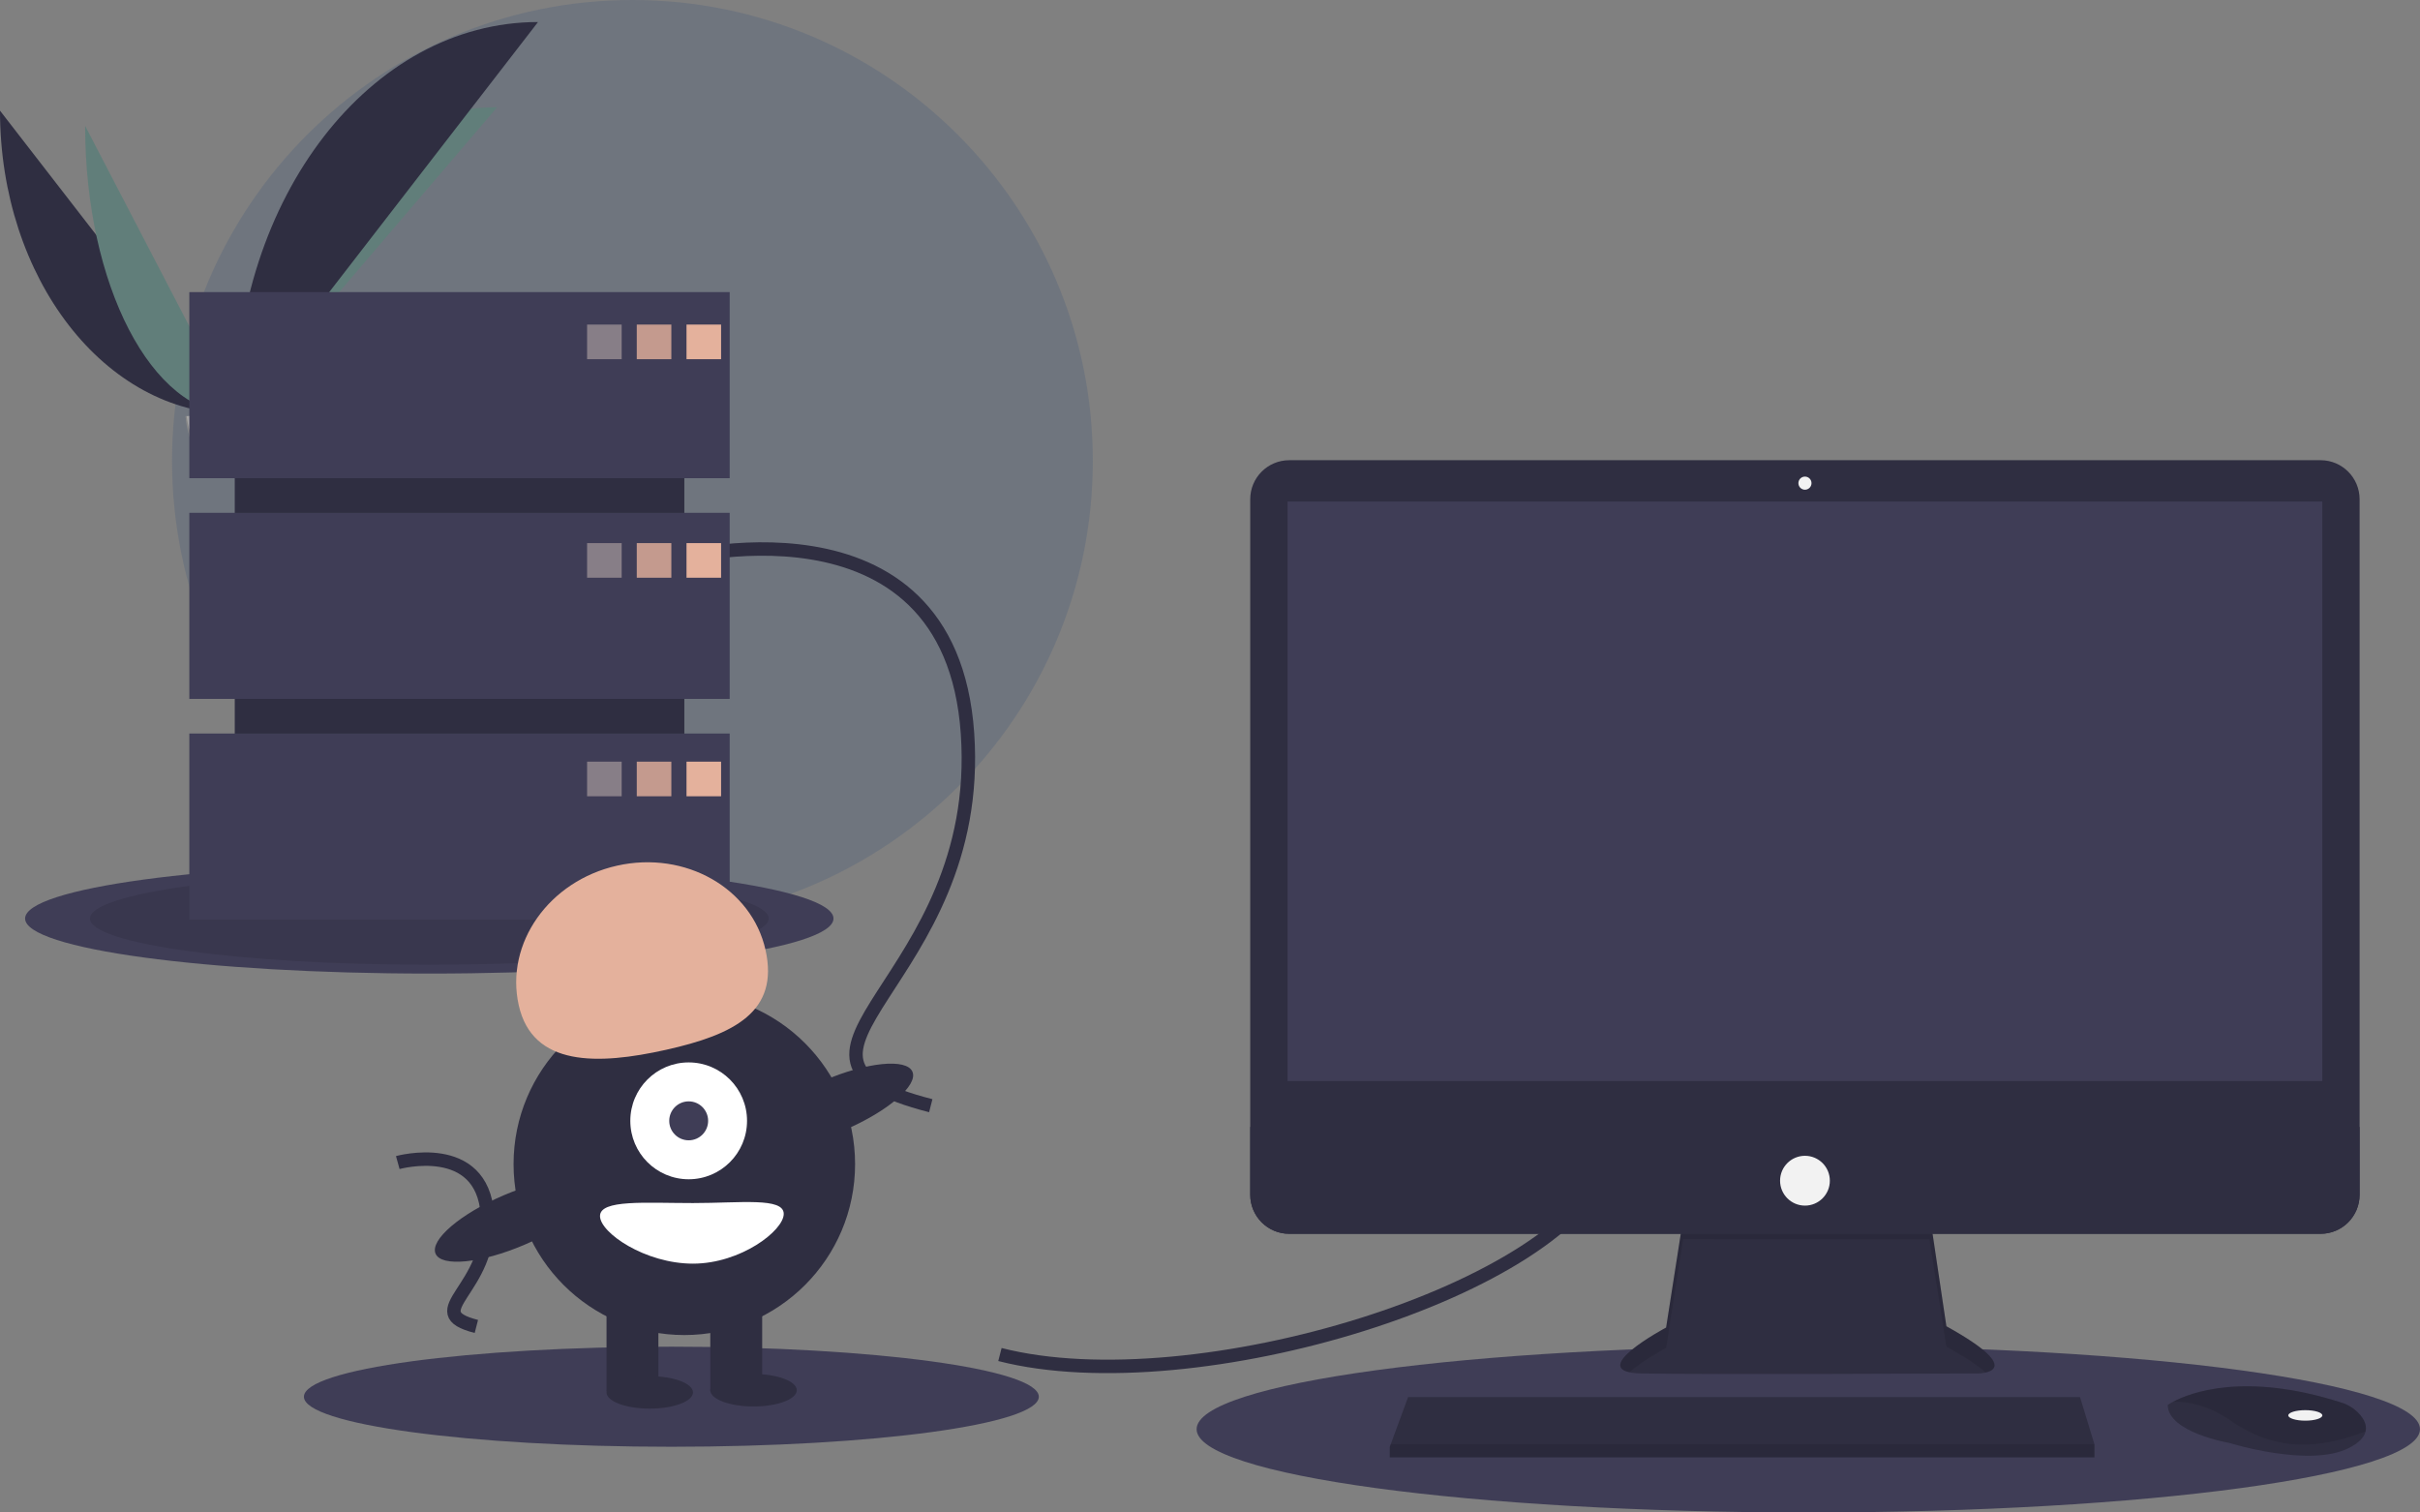 <svg width="360" height="225" viewBox="0 0 360 225" fill="none" xmlns="http://www.w3.org/2000/svg">
<rect x="0" y="0" width="360" height="225" fill="#808080" stroke="none"/>
<g clip-path="url(#clip0_1669_97114)">
<path d="M94.082 137.124C131.907 137.124 162.57 106.428 162.57 68.562C162.57 30.696 131.907 0 94.082 0C56.257 0 25.594 30.696 25.594 68.562C25.594 106.428 56.257 137.124 94.082 137.124Z" fill="#6F757E"/>
<path d="M0 16.462C0 41.408 15.633 61.593 34.952 61.593L0 16.462Z" fill="#2F2E41"/>
<path d="M34.953 61.593C34.953 36.368 52.398 15.955 73.957 15.955L34.953 61.593Z" fill="#617E7A"/>
<path d="M12.664 18.724C12.664 42.419 22.633 61.593 34.952 61.593L12.664 18.724Z" fill="#617E7A"/>
<path d="M34.953 61.593C34.953 29.36 55.117 3.278 80.036 3.278L34.953 61.593Z" fill="#2F2E41"/>
<path d="M27.602 61.912C27.602 61.912 32.558 61.759 34.052 60.694C35.546 59.629 41.677 58.358 42.047 60.065C42.418 61.773 49.496 68.559 43.9 68.605C38.304 68.65 30.897 67.732 29.407 66.823C27.916 65.914 27.602 61.912 27.602 61.912Z" fill="#A8A8A8"/>
<path opacity="0.2" d="M44 68.01C38.404 68.055 30.997 67.138 29.506 66.228C28.371 65.536 27.918 63.051 27.767 61.905C27.662 61.91 27.602 61.912 27.602 61.912C27.602 61.912 27.916 65.914 29.407 66.823C30.897 67.732 38.304 68.65 43.9 68.605C45.516 68.592 46.074 68.016 46.043 67.164C45.819 67.679 45.203 68 44 68.01Z" fill="black"/>
<path d="M63.862 144.83C97.07 144.83 123.991 141.164 123.991 136.642C123.991 132.119 97.07 128.453 63.862 128.453C30.655 128.453 3.734 132.119 3.734 136.642C3.734 141.164 30.655 144.83 63.862 144.83Z" fill="#3F3D56"/>
<path opacity="0.1" d="M63.865 143.517C91.745 143.517 114.347 140.439 114.347 136.642C114.347 132.845 91.745 129.767 63.865 129.767C35.984 129.767 13.383 132.845 13.383 136.642C13.383 140.439 35.984 143.517 63.865 143.517Z" fill="black"/>
<path d="M269.004 225C319.26 225 360 219.452 360 212.607C360 205.763 319.26 200.215 269.004 200.215C218.748 200.215 178.008 205.763 178.008 212.607C178.008 219.452 218.748 225 269.004 225Z" fill="#3F3D56"/>
<path d="M99.873 215.223C130.062 215.223 154.535 211.89 154.535 207.779C154.535 203.668 130.062 200.335 99.873 200.335C69.684 200.335 45.211 203.668 45.211 207.779C45.211 211.89 69.684 215.223 99.873 215.223Z" fill="#3F3D56"/>
<path d="M148.75 201.502C177.689 208.906 233.315 191.846 239.424 172.532" stroke="#2F2E41" stroke-width="2" stroke-miterlimit="10"/>
<path d="M99.555 83.369C99.555 83.369 141.355 71.781 143.927 109.12C146.5 146.459 109.522 157.082 138.461 164.485" stroke="#2F2E41" stroke-width="2" stroke-miterlimit="10"/>
<path d="M59.172 172.945C59.172 172.945 71.735 169.462 72.508 180.685C73.281 191.907 62.168 195.1 70.865 197.325" stroke="#2F2E41" stroke-width="2" stroke-miterlimit="10"/>
<path d="M250.383 181.3L247.85 197.49C247.85 197.49 235.38 204.122 244.148 204.317C252.916 204.512 294.222 204.317 294.222 204.317C294.222 204.317 302.211 204.317 289.546 197.295L287.013 180.325L250.383 181.3Z" fill="#2F2E41"/>
<path opacity="0.1" d="M242.389 204.141C244.38 202.367 247.855 200.519 247.855 200.519L250.388 184.33L287.018 184.364L289.551 200.324C292.505 201.962 294.334 203.217 295.405 204.18C297.031 203.808 298.809 202.427 289.551 197.295L287.018 180.325L250.388 181.3L247.855 197.49C247.855 197.49 237.377 203.063 242.389 204.141Z" fill="black"/>
<path d="M345.214 68.462H191.787C188.582 68.462 185.984 71.063 185.984 74.271V177.735C185.984 180.943 188.582 183.544 191.787 183.544H345.214C348.418 183.544 351.016 180.943 351.016 177.735V74.271C351.016 71.063 348.418 68.462 345.214 68.462Z" fill="#2F2E41"/>
<path d="M345.465 74.606H191.539V160.82H345.465V74.606Z" fill="#3F3D56"/>
<path d="M268.505 72.851C269.044 72.851 269.48 72.414 269.48 71.875C269.48 71.337 269.044 70.9 268.505 70.9C267.967 70.9 267.531 71.337 267.531 71.875C267.531 72.414 267.967 72.851 268.505 72.851Z" fill="#F2F2F2"/>
<path d="M351.016 167.647V177.735C351.016 178.498 350.866 179.253 350.575 179.958C350.283 180.663 349.856 181.303 349.317 181.842C348.778 182.382 348.138 182.81 347.434 183.102C346.73 183.393 345.976 183.544 345.214 183.544H191.787C191.025 183.544 190.27 183.393 189.566 183.102C188.862 182.81 188.222 182.382 187.684 181.842C187.145 181.303 186.717 180.663 186.426 179.958C186.134 179.253 185.984 178.498 185.984 177.735V167.647H351.016Z" fill="#2F2E41"/>
<path d="M311.568 214.85V216.8H206.742V215.24L206.887 214.85L209.47 207.828H309.424L311.568 214.85Z" fill="#2F2E41"/>
<path d="M351.906 212.94C351.715 213.757 350.994 214.619 349.365 215.435C343.52 218.361 331.634 214.655 331.634 214.655C331.634 214.655 322.477 213.094 322.477 208.998C322.734 208.822 323.002 208.662 323.279 208.52C325.737 207.219 333.885 204.007 348.333 208.656C349.397 208.991 350.348 209.614 351.079 210.458C351.665 211.144 352.124 212.014 351.906 212.94Z" fill="#2F2E41"/>
<path opacity="0.1" d="M351.908 212.94C344.753 215.684 338.376 215.889 331.831 211.339C328.53 209.045 325.532 208.477 323.281 208.52C325.739 207.219 333.887 204.007 348.335 208.656C349.399 208.991 350.35 209.614 351.081 210.458C351.667 211.144 352.126 212.014 351.908 212.94Z" fill="black"/>
<path d="M342.939 211.339C344.338 211.339 345.472 210.989 345.472 210.558C345.472 210.128 344.338 209.778 342.939 209.778C341.54 209.778 340.406 210.128 340.406 210.558C340.406 210.989 341.54 211.339 342.939 211.339Z" fill="#F2F2F2"/>
<path d="M268.507 179.35C270.551 179.35 272.209 177.691 272.209 175.644C272.209 173.597 270.551 171.938 268.507 171.938C266.462 171.938 264.805 173.597 264.805 175.644C264.805 177.691 266.462 179.35 268.507 179.35Z" fill="#F2F2F2"/>
<path opacity="0.1" d="M311.568 214.85V216.8H206.742V215.24L206.887 214.85H311.568Z" fill="black"/>
<path d="M101.802 51.18H34.922V129.077H101.802V51.18Z" fill="#2F2E41"/>
<path d="M108.549 43.455H28.164V71.137H108.549V43.455Z" fill="#3F3D56"/>
<path d="M108.549 76.288H28.164V103.97H108.549V76.288Z" fill="#3F3D56"/>
<path d="M108.549 109.12H28.164V136.803H108.549V109.12Z" fill="#3F3D56"/>
<path opacity="0.4" d="M92.481 48.283H87.336V53.434H92.481V48.283Z" fill="#F4DED1"/>
<path opacity="0.8" d="M99.871 48.283H94.727V53.434H99.871V48.283Z" fill="#E4B19C"/>
<path d="M107.27 48.283H102.125V53.434H107.27V48.283Z" fill="#E4B19C"/>
<path opacity="0.4" d="M92.481 80.794H87.336V85.944H92.481V80.794Z" fill="#F4DED1"/>
<path opacity="0.8" d="M99.871 80.794H94.727V85.944H99.871V80.794Z" fill="#E4B19C"/>
<path d="M107.27 80.794H102.125V85.944H107.27V80.794Z" fill="#E4B19C"/>
<path opacity="0.4" d="M92.481 113.305H87.336V118.455H92.481V113.305Z" fill="#F4DED1"/>
<path opacity="0.8" d="M99.871 113.305H94.727V118.455H99.871V113.305Z" fill="#E4B19C"/>
<path d="M107.27 113.305H102.125V118.455H107.27V113.305Z" fill="#E4B19C"/>
<path d="M101.8 198.605C115.829 198.605 127.202 187.22 127.202 173.176C127.202 159.132 115.829 147.747 101.8 147.747C87.771 147.747 76.398 159.132 76.398 173.176C76.398 187.22 87.771 198.605 101.8 198.605Z" fill="#2F2E41"/>
<path d="M97.944 193.133H90.227V206.974H97.944V193.133Z" fill="#2F2E41"/>
<path d="M113.381 193.133H105.664V206.974H113.381V193.133Z" fill="#2F2E41"/>
<path d="M96.657 209.549C100.209 209.549 103.088 208.469 103.088 207.135C103.088 205.802 100.209 204.721 96.657 204.721C93.106 204.721 90.227 205.802 90.227 207.135C90.227 208.469 93.106 209.549 96.657 209.549Z" fill="#2F2E41"/>
<path d="M112.095 209.227C115.647 209.227 118.526 208.147 118.526 206.813C118.526 205.48 115.647 204.399 112.095 204.399C108.543 204.399 105.664 205.48 105.664 206.813C105.664 208.147 108.543 209.227 112.095 209.227Z" fill="#2F2E41"/>
<path d="M102.447 175.429C107.242 175.429 111.129 171.538 111.129 166.738C111.129 161.938 107.242 158.047 102.447 158.047C97.653 158.047 93.766 161.938 93.766 166.738C93.766 171.538 97.653 175.429 102.447 175.429Z" fill="white"/>
<path d="M102.449 169.635C104.047 169.635 105.342 168.338 105.342 166.738C105.342 165.138 104.047 163.841 102.449 163.841C100.85 163.841 99.555 165.138 99.555 166.738C99.555 168.338 100.85 169.635 102.449 169.635Z" fill="#3F3D56"/>
<path d="M77.165 149.528C75.114 140.332 81.67 131.04 91.809 128.774C101.948 126.508 111.83 132.125 113.881 141.32C115.932 150.516 109.212 153.907 99.073 156.174C88.935 158.44 79.216 158.723 77.165 149.528Z" fill="#E4B19C"/>
<path d="M125.627 168.104C132.075 165.341 136.6 161.458 135.734 159.432C134.868 157.405 128.937 158.002 122.489 160.765C116.04 163.528 111.515 167.411 112.381 169.438C113.248 171.464 119.178 170.867 125.627 168.104Z" fill="#2F2E41"/>
<path d="M78.041 185.164C84.489 182.401 89.015 178.518 88.148 176.492C87.282 174.465 81.352 175.062 74.903 177.825C68.454 180.588 63.929 184.471 64.795 186.498C65.662 188.524 71.592 187.927 78.041 185.164Z" fill="#2F2E41"/>
<path d="M116.589 180.579C116.589 183.068 110.187 187.983 103.084 187.983C95.981 187.983 89.258 183.39 89.258 180.901C89.258 178.412 95.981 178.97 103.084 178.97C110.187 178.97 116.589 178.091 116.589 180.579Z" fill="white"/>
</g>
<defs>
<clipPath id="clip0_1669_97114">
<rect width="360" height="225" fill="white"/>
</clipPath>
</defs>
</svg>
